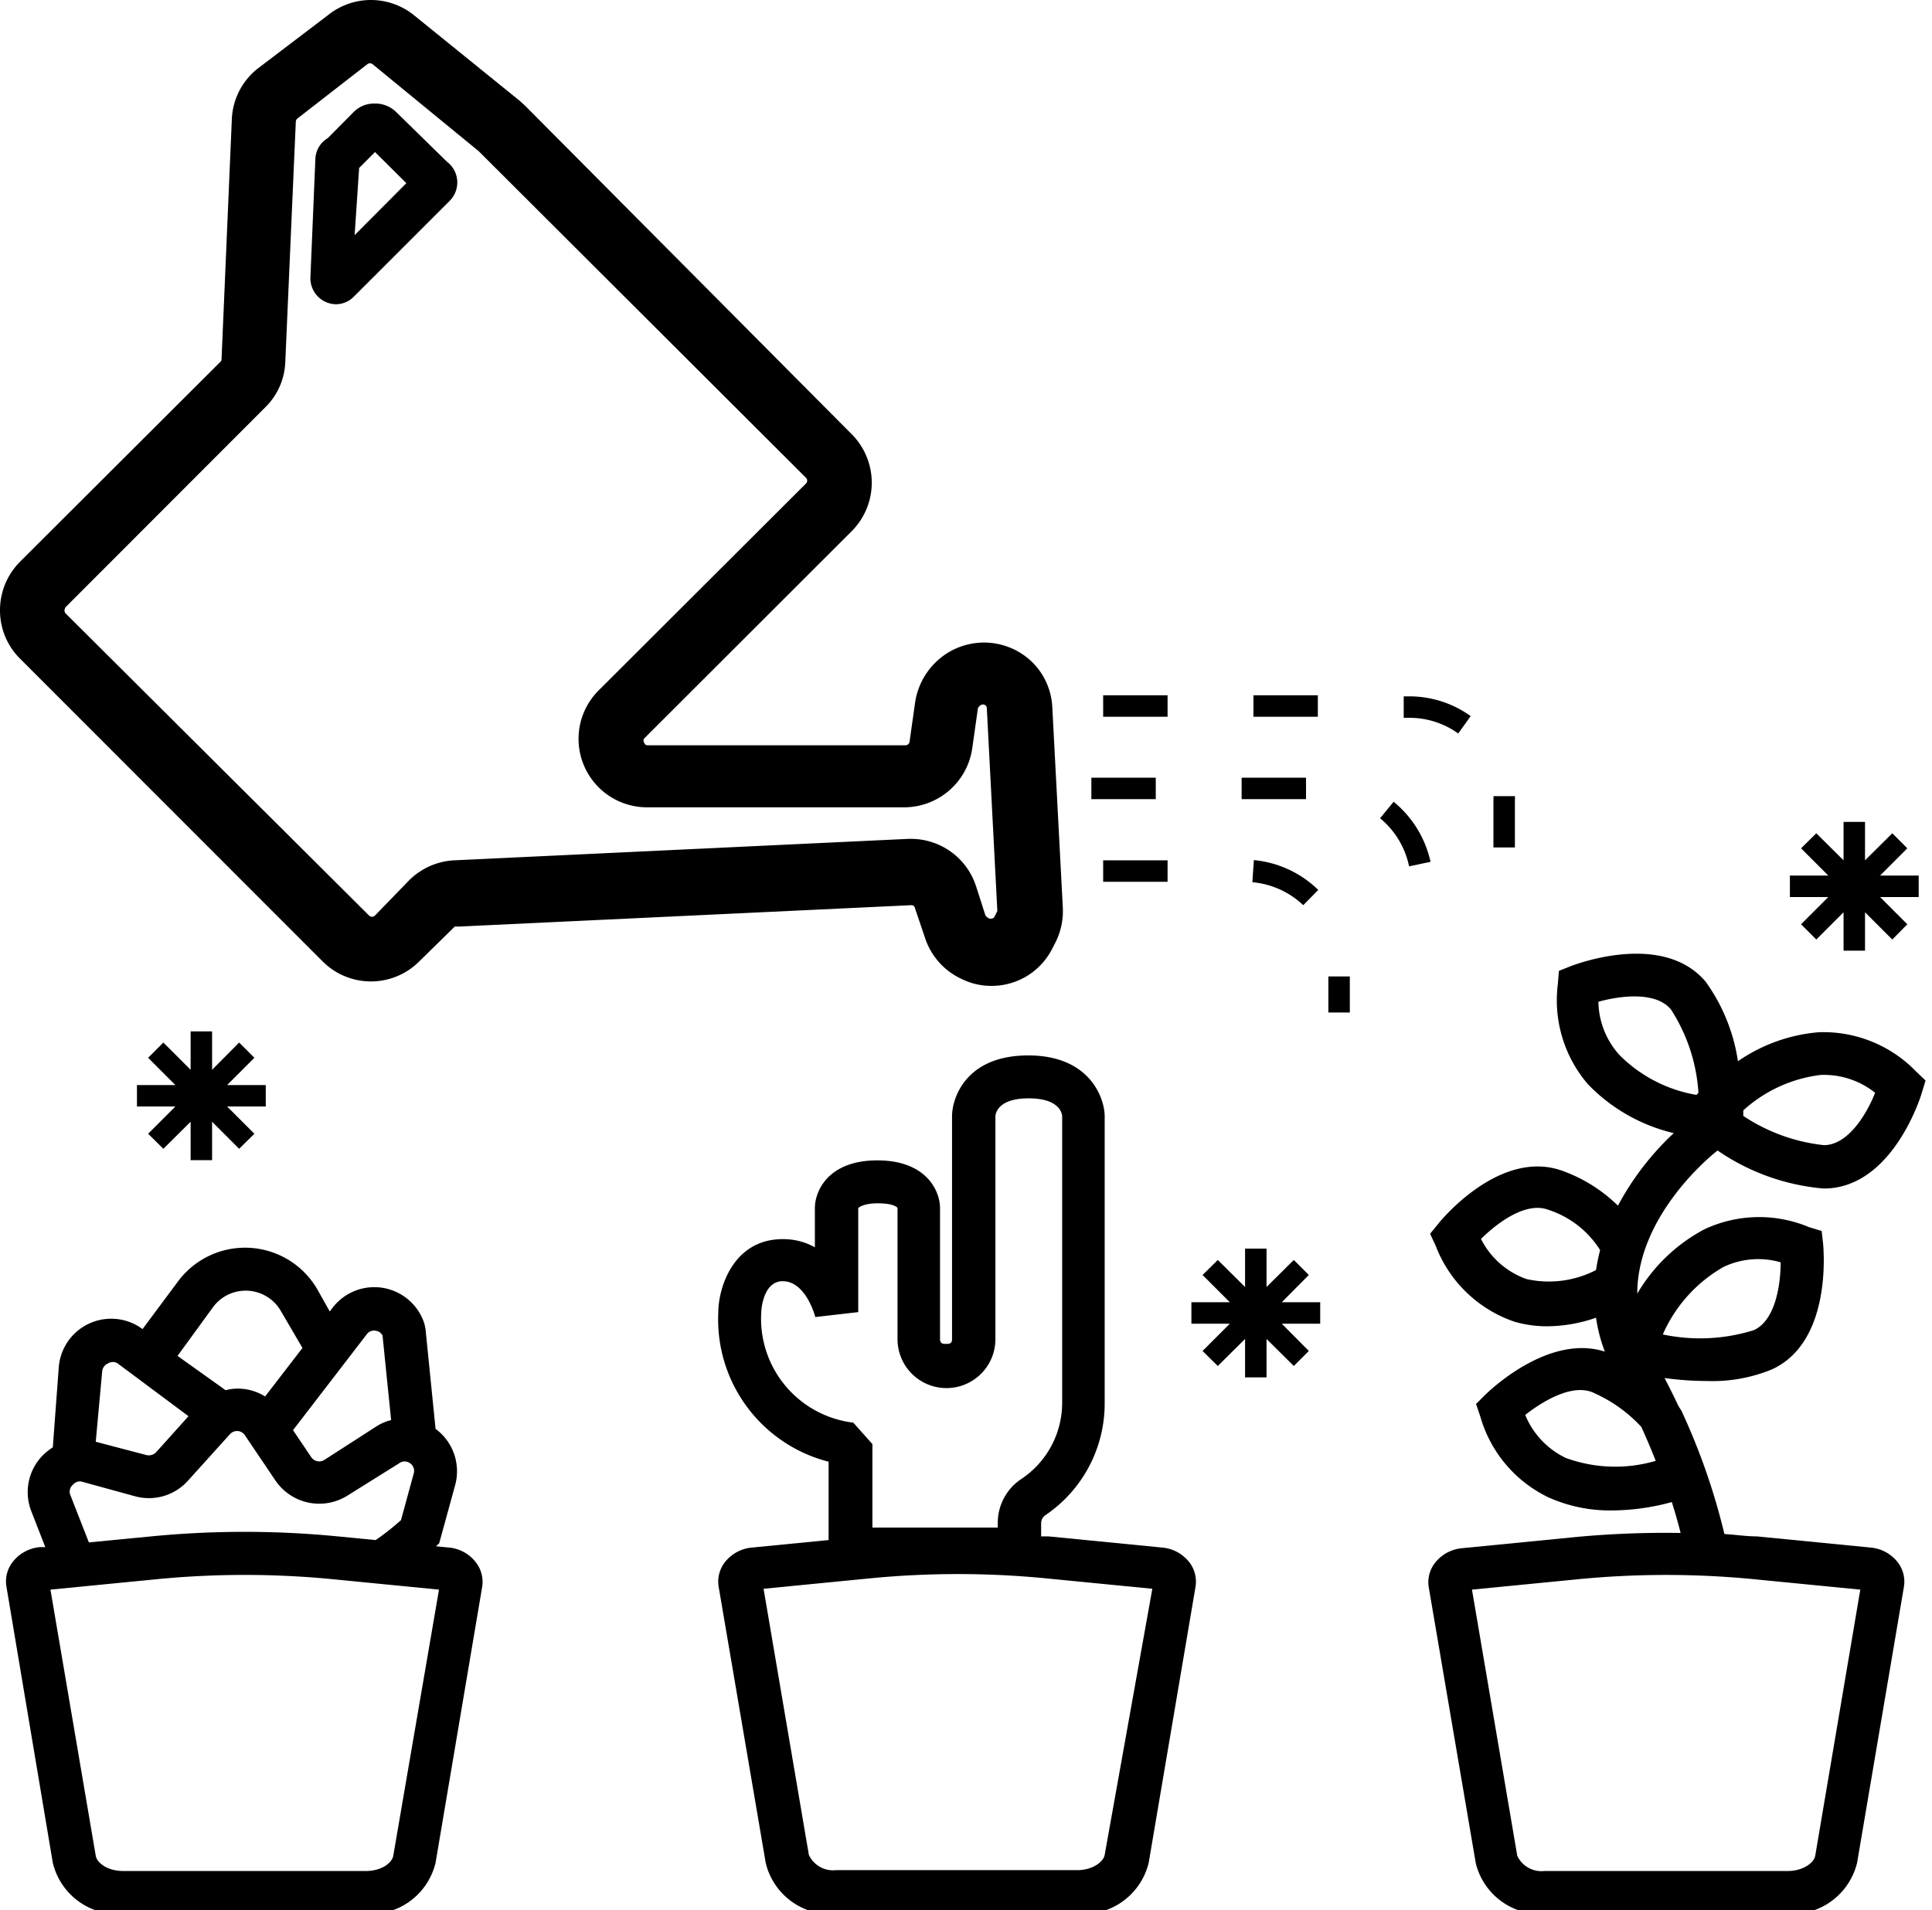 <svg xmlns="http://www.w3.org/2000/svg" data-name="Layer 6" width="90" height="89" style=""><rect id="backgroundrect" width="100%" height="100%" x="0" y="0" fill="none" stroke="none" class="" style=""/><defs><style>.be6317c4-6f27-486e-81da-43c25706b0d2{fill:none;}</style></defs><title>Daily Tasks Collection</title><g class="currentLayer" style=""><title>Layer 1</title><polygon class="be6317c4-6f27-486e-81da-43c25706b0d2" points="17.5,7.095 16.76,7.835 16.73,7.865 16.55,10.965 18.96,8.545 17.5,7.095 " id="svg_1"/><path class="be6317c4-6f27-486e-81da-43c25706b0d2" d="M17.15,42.665 a0.19,0.19 0 0 0 0.26,0 l1.64,-1.64 a3.2,3.2 0 0 1 2.1,-0.93 l21.15,-1 H42.46 a3.19,3.19 0 0 1 3,2.18 l0.47,1.42 a0.21,0.21 0 0 0 0.1,0.11 a0.23,0.23 0 0 0 0.31,0 l0.15,-0.3 l-0.48,-9.43 a0.17,0.17 0 0 0 -0.05,-0.12 a0.19,0.19 0 0 0 -0.26,0 c-0.09,0.08 -0.11,0.12 -0.11,0.16 l-0.26,1.84 a3.21,3.21 0 0 1 -3.16,2.74 h-12 A3.19,3.19 0 0 1 27.88,32.175 l9.67,-9.67 a0.19,0.19 0 0 0 0,-0.26 L22.32,7.045 L17.37,2.985 a0.2,0.2 0 0 0 -0.23,0 l-3.27,2.54 a0.21,0.21 0 0 0 -0.07,0.14 l-0.49,11.2 a3.11,3.11 0 0 1 -0.93,2.11 L3.05,28.315 a0.21,0.21 0 0 0 0,0.26 zM14.76,7.395 a1.18,1.18 0 0 1 0.58,-1 l1.19,-1.2 a1.33,1.33 0 0 1 1,-0.41 a1.38,1.38 0 0 1 1,0.4 l2.37,2.35 a1.21,1.21 0 0 1 0.13,1.82 L16.46,13.855 a1.18,1.18 0 0 1 -0.85,0.36 A1.21,1.21 0 0 1 14.46,12.935 z" id="svg_2"/><path class="be6317c4-6f27-486e-81da-43c25706b0d2" d="M74.46,46.675 A3.77,3.77 0 0 0 75.46,49.175 a6.62,6.62 0 0 0 3.64,1.83 l0.09,-0.1 a8.09,8.09 0 0 0 -1.28,-3.88 C77.17,46.175 75.51,46.395 74.46,46.675 z" id="svg_3"/><path class="be6317c4-6f27-486e-81da-43c25706b0d2" d="M74.34,64.925 c-1,-0.5 -2.42,0.37 -3.25,1 a3.84,3.84 0 0 0 1.88,2 a6.7,6.7 0 0 0 4.2,0.14 c-0.2,-0.51 -0.42,-1 -0.67,-1.58 A6.7,6.7 0 0 0 74.34,64.925 z" id="svg_4"/><path class="be6317c4-6f27-486e-81da-43c25706b0d2" d="M73.55,73.575 l-5,0.49 l2.11,12.4 a1.24,1.24 0 0 0 1.26,0.71 H83.27 c0.68,0 1.21,-0.37 1.27,-0.71 l2.1,-12.4 l-5,-0.49 A42.26,42.26 0 0 0 73.55,73.575 z" id="svg_5"/><path class="be6317c4-6f27-486e-81da-43c25706b0d2" d="M81.7,61.975 c1,-0.46 1.25,-2.11 1.25,-3.16 a3.75,3.75 0 0 0 -2.67,0.22 A6.73,6.73 0 0 0 77.46,62.175 A8.36,8.36 0 0 0 81.7,61.975 z" id="svg_6"/><path class="be6317c4-6f27-486e-81da-43c25706b0d2" d="M11.21,64.725 a2.39,2.39 0 0 1 1.12,0.36 l1.74,-2.26 l-1,-1.71 a1.89,1.89 0 0 0 -3.16,-0.2 L8.27,63.175 L10.46,64.795 A2.15,2.15 0 0 1 11.21,64.725 z" id="svg_7"/><path class="be6317c4-6f27-486e-81da-43c25706b0d2" d="M4.18,71.875 l3,-0.29 a44.7,44.7 0 0 1 8.5,0 l1.86,0.18 a10.91,10.91 0 0 0 1.18,-0.93 l0.59,-2.16 a0.43,0.43 0 0 0 -0.17,-0.49 a0.42,0.42 0 0 0 -0.5,0 l-2.4,1.54 a2.47,2.47 0 0 1 -3.36,-0.68 L11.46,66.915 a0.45,0.45 0 0 0 -0.34,-0.2 a0.45,0.45 0 0 0 -0.36,0.15 L8.76,69.025 a2.44,2.44 0 0 1 -2.47,0.73 l-2.44,-0.67 a0.41,0.41 0 0 0 -0.45,0.13 a0.42,0.42 0 0 0 -0.08,0.46 z" id="svg_8"/><path class="be6317c4-6f27-486e-81da-43c25706b0d2" d="M7.28,67.685 l1.5,-1.67 L5.46,63.555 a0.42,0.42 0 0 0 -0.45,0 a0.45,0.45 0 0 0 -0.27,0.37 L4.46,67.175 l2.35,0.65 A0.47,0.47 0 0 0 7.28,67.685 z" id="svg_9"/><path class="be6317c4-6f27-486e-81da-43c25706b0d2" d="M14.46,67.915 a0.45,0.45 0 0 0 0.62,0.12 l2.39,-1.54 a2.33,2.33 0 0 1 0.71,-0.31 l-0.4,-3.94 a0.41,0.41 0 0 0 -0.31,-0.22 a0.41,0.41 0 0 0 -0.43,0.17 l-3.43,4.46 z" id="svg_10"/><path class="be6317c4-6f27-486e-81da-43c25706b0d2" d="M40.64,67.285 V71.175 H46.46 v-0.22 a2.45,2.45 0 0 1 1.09,-2 A4.27,4.27 0 0 0 49.46,65.345 V52.005 c0,-0.17 -0.16,-0.83 -1.56,-0.83 s-1.54,0.66 -1.55,0.86 V62.395 a2.28,2.28 0 0 1 -4.56,0 V56.285 s-0.28,-0.22 -0.92,-0.22 s-0.91,0.22 -0.91,0.22 V61.175 l-2,0.23 s-0.43,-1.67 -1.52,-1.67 c-0.91,0 -1,1.33 -1,1.48 a4.88,4.88 0 0 0 4.25,5.08 z" id="svg_11"/><path class="be6317c4-6f27-486e-81da-43c25706b0d2" d="M7.34,73.575 l-5,0.49 L4.46,86.465 c0.06,0.34 0.56,0.71 1.27,0.71 H17.05 c0.71,0 1.21,-0.37 1.27,-0.71 L20.46,74.065 l-5,-0.49 A42.16,42.16 0 0 0 7.34,73.575 z" id="svg_12"/><path class="be6317c4-6f27-486e-81da-43c25706b0d2" d="M40.55,73.575 l-5,0.49 l2.11,12.4 a1.24,1.24 0 0 0 1.26,0.71 H50.27 c0.68,0 1.21,-0.37 1.27,-0.71 l2.1,-12.4 l-5,-0.49 A42.26,42.26 0 0 0 40.55,73.575 z" id="svg_13"/><path class="be6317c4-6f27-486e-81da-43c25706b0d2" d="M72.12,56.405 c-1,-0.39 -2.38,0.62 -3.13,1.36 a3.79,3.79 0 0 0 2.12,1.87 A4.79,4.79 0 0 0 74.35,59.175 a9,9 0 0 1 0.19,-0.93 A4.48,4.48 0 0 0 72.12,56.405 z" id="svg_14"/><path class="be6317c4-6f27-486e-81da-43c25706b0d2" d="M81.24,51.735 c0,0.1 0,0.19 0,0.26 a8.4,8.4 0 0 0 3.75,1.36 c1.11,0 2,-1.47 2.38,-2.44 a3.82,3.82 0 0 0 -2.54,-0.83 A6.52,6.52 0 0 0 81.24,51.735 z" id="svg_15"/><path d="M15.03,44.795 a3.18,3.18 0 0 0 4.5,0 L21.18,43.175 a0.17,0.17 0 0 1 0.12,0 l21.14,-1 c0.12,0 0.16,0.05 0.18,0.13 l0.48,1.42 a3.2,3.2 0 0 0 1.66,1.87 a3.12,3.12 0 0 0 1.42,0.34 a3.16,3.16 0 0 0 2.85,-1.76 l0.15,-0.29 a3.25,3.25 0 0 0 0.33,-1.6 l-0.49,-9.34 a3.17,3.17 0 0 0 -0.93,-2.09 a3.22,3.22 0 0 0 -4.56,0.06 a3.29,3.29 0 0 0 -0.9,1.81 l-0.26,1.84 a0.19,0.19 0 0 1 -0.19,0.16 h-12 a0.16,0.16 0 0 1 -0.17,-0.12 a0.17,0.17 0 0 1 0,-0.2 l9.67,-9.66 a3.2,3.2 0 0 0 0,-4.51 L24.46,4.925 l-0.24,-0.22 l-4.94,-4 a3.19,3.19 0 0 0 -4,0 L12.03,3.175 a3.17,3.17 0 0 0 -1.23,2.37 l-0.48,11.2 a0.17,0.17 0 0 1 -0.06,0.12 L0.93,26.175 a3.2,3.2 0 0 0 -0.93,2.26 a3.16,3.16 0 0 0 0.93,2.25 zm-12,-16.48 l9.33,-9.34 a3.11,3.11 0 0 0 0.93,-2.11 l0.49,-11.2 a0.21,0.21 0 0 1 0.07,-0.14 l3.27,-2.54 a0.2,0.2 0 0 1 0.23,0 l4.95,4.06 L37.55,22.265 a0.19,0.19 0 0 1 0,0.26 L27.88,32.175 a3.19,3.19 0 0 0 2.25,5.44 h12 a3.21,3.21 0 0 0 3.16,-2.74 l0.26,-1.84 s0,-0.08 0.11,-0.16 a0.19,0.19 0 0 1 0.26,0 a0.17,0.17 0 0 1 0.05,0.12 L46.46,42.445 l-0.15,0.3 a0.23,0.23 0 0 1 -0.31,0 a0.21,0.21 0 0 1 -0.1,-0.11 L45.46,41.265 a3.19,3.19 0 0 0 -3,-2.18 h-0.15 l-21.15,1 a3.2,3.2 0 0 0 -2.1,0.93 L17.46,42.665 a0.19,0.19 0 0 1 -0.26,0 L3.05,28.575 A0.21,0.21 0 0 1 3.05,28.315 z" id="svg_16" class=""/><path d="M15.64,14.175 a1.18,1.18 0 0 0 0.85,-0.36 l4.46,-4.46 a1.21,1.21 0 0 0 -0.13,-1.82 L18.46,5.225 a1.38,1.38 0 0 0 -1,-0.4 a1.33,1.33 0 0 0 -1,0.41 l-1.19,1.2 a1.18,1.18 0 0 0 -0.58,1 L14.46,12.935 A1.21,1.21 0 0 0 15.64,14.175 zm1.09,-6.35 l0,0 l0.74,-0.74 l1.46,1.45 l-2.41,2.42 z" id="svg_17" class=""/><rect x="61.88" y="45.495" width="1" height="1.68" id="svg_18" class=""/><path d="M58.34,41.105 A3.94,3.94 0 0 1 60.71,42.175 l0.7,-0.71 a4.94,4.94 0 0 0 -3,-1.39 z" id="svg_19" class=""/><rect x="51.39" y="40.085" width="3" height="1" id="svg_20" class=""/><path d="M64.92,37.355 l-0.63,0.77 a3.93,3.93 0 0 1 1.35,2.24 l1,-0.21 A5,5 0 0 0 64.92,37.355 z" id="svg_21" class=""/><rect x="57.84" y="36.235" width="3" height="1" id="svg_22" class=""/><rect x="50.84" y="36.235" width="3" height="1" id="svg_23" class=""/><rect x="51.39" y="32.395" width="3" height="1" id="svg_24" class=""/><path d="M67.93,34.175 l0.58,-0.81 a4.9,4.9 0 0 0 -2.86,-0.92 h-0.26 v1 h0.26 A3.89,3.89 0 0 1 67.93,34.175 z" id="svg_25" class=""/><rect x="58.39" y="32.395" width="3" height="1" id="svg_26" class=""/><path d="M69.57,39.485 h1 V37.325 a1.69,1.69 0 0 0 0,-0.23 l-1,0 a1,1 0 0 1 0,0.18 z" id="svg_27" class=""/><path d="M84.72,48.095 a7.75,7.75 0 0 0 -3.76,1.35 A8.48,8.48 0 0 0 79.46,45.745 c-2,-2.38 -6.09,-0.8 -6.26,-0.74 l-0.58,0.23 l-0.05,0.62 a6,6 0 0 0 1.4,4.66 a8.14,8.14 0 0 0 4,2.28 A13,13 0 0 0 75.37,56.175 a7.14,7.14 0 0 0 -2.55,-1.61 c-2.92,-1.09 -5.69,2.29 -5.81,2.44 l-0.39,0.48 l0.26,0.56 a6,6 0 0 0 3.68,3.54 a5.41,5.41 0 0 0 1.52,0.21 a7,7 0 0 0 2.27,-0.4 a7.22,7.22 0 0 0 0.41,1.58 c-2.65,-0.85 -5.43,1.88 -5.56,2 l-0.44,0.44 l0.2,0.59 a6,6 0 0 0 3.17,3.76 a7,7 0 0 0 3,0.61 a10.7,10.7 0 0 0 2.75,-0.39 c0.17,0.54 0.3,1 0.41,1.44 a44.32,44.32 0 0 0 -4.89,0.19 l-5.29,0.52 a1.8,1.8 0 0 0 -1.26,0.68 a1.47,1.47 0 0 0 -0.29,1.16 l2.19,12.85 A3.11,3.11 0 0 0 71.94,89.175 H83.27 a3.13,3.13 0 0 0 3.24,-2.38 l2.18,-12.85 a1.48,1.48 0 0 0 -0.29,-1.16 a1.8,1.8 0 0 0 -1.26,-0.68 l-5.29,-0.52 c-0.5,0 -1,-0.08 -1.52,-0.11 a30.53,30.53 0 0 0 -2,-5.74 h0 l-0.15,-0.24 c-0.2,-0.43 -0.41,-0.85 -0.64,-1.29 a14.4,14.4 0 0 0 2,0.14 a7.25,7.25 0 0 0 3,-0.54 c2.83,-1.29 2.4,-5.65 2.39,-5.83 l-0.07,-0.62 L84.27,57.175 a6,6 0 0 0 -4.87,0.1 a7.93,7.93 0 0 0 -3.13,3 c0,-3.33 2.89,-6 3.74,-6.67 a10.25,10.25 0 0 0 4.92,1.77 h0.12 c3.11,-0.08 4.42,-4.26 4.47,-4.44 l0.18,-0.59 l-0.45,-0.43 A6,6 0 0 0 84.72,48.095 zM74.35,59.175 a4.79,4.79 0 0 1 -3.24,0.42 a3.79,3.79 0 0 1 -2.12,-1.87 c0.75,-0.74 2.08,-1.75 3.13,-1.36 a4.48,4.48 0 0 1 2.42,1.88 A9,9 0 0 0 74.35,59.175 zM81.66,73.575 l5,0.49 l-2.1,12.4 c-0.06,0.34 -0.59,0.71 -1.27,0.71 H71.94 a1.24,1.24 0 0 1 -1.26,-0.71 l-2.11,-12.4 l5,-0.49 A42.26,42.26 0 0 1 81.66,73.575 zM80.28,59.035 a3.75,3.75 0 0 1 2.67,-0.22 c0,1 -0.23,2.7 -1.25,3.16 A8.36,8.36 0 0 1 77.46,62.175 A6.73,6.73 0 0 1 80.28,59.035 zM76.46,66.485 c0.25,0.55 0.47,1.07 0.67,1.58 a6.7,6.7 0 0 1 -4.2,-0.14 a3.84,3.84 0 0 1 -1.88,-2 c0.83,-0.65 2.26,-1.52 3.25,-1 A6.7,6.7 0 0 1 76.46,66.485 zm2.57,-15.47 A6.62,6.62 0 0 1 75.46,49.175 A3.77,3.77 0 0 1 74.46,46.675 c1,-0.28 2.67,-0.5 3.38,0.36 a8.09,8.09 0 0 1 1.28,3.88 zm5.93,2.34 a8.4,8.4 0 0 1 -3.75,-1.36 c0,-0.07 0,-0.16 0,-0.26 a6.52,6.52 0 0 1 3.6,-1.65 a3.82,3.82 0 0 1 2.54,0.83 C86.97,51.885 86.11,53.325 85,53.355 z" id="svg_28" class=""/><path d="M54.14,72.105 l-5.29,-0.52 l-0.35,0 v-0.61 a0.46,0.46 0 0 1 0.2,-0.38 A6.28,6.28 0 0 0 51.46,65.345 V52.005 c0,-0.78 -0.64,-2.83 -3.56,-2.83 s-3.55,2 -3.55,2.83 V62.395 c0,0.22 -0.14,0.22 -0.28,0.22 s-0.27,0 -0.28,-0.22 V56.285 c0,-0.77 -0.61,-2.22 -2.92,-2.22 s-2.91,1.45 -2.91,2.22 v1.83 a3,3 0 0 0 -1.5,-0.38 c-2.28,0 -3,2.23 -3,3.44 a6.84,6.84 0 0 0 5.14,6.93 v3.65 l-3.57,0.35 a1.8,1.8 0 0 0 -1.26,0.68 a1.47,1.47 0 0 0 -0.29,1.16 l2.19,12.85 A3.11,3.11 0 0 0 38.94,89.175 H50.27 a3.13,3.13 0 0 0 3.24,-2.38 l2.18,-12.85 a1.48,1.48 0 0 0 -0.29,-1.16 A1.8,1.8 0 0 0 54.14,72.105 zM35.46,61.175 c0,-0.15 0.09,-1.48 1,-1.48 c1.09,0 1.52,1.66 1.52,1.67 l2,-0.23 V56.285 s0.21,-0.22 0.91,-0.22 s0.9,0.17 0.92,0.22 v6.11 a2.28,2.28 0 0 0 4.56,0 V52.035 c0,-0.2 0.16,-0.86 1.55,-0.86 s1.55,0.66 1.56,0.83 V65.345 a4.27,4.27 0 0 1 -1.91,3.57 a2.45,2.45 0 0 0 -1.09,2 V71.175 H40.64 V67.285 l-0.89,-1 A4.88,4.88 0 0 1 35.46,61.175 zm16,25.25 c-0.06,0.34 -0.59,0.71 -1.27,0.71 H38.94 a1.24,1.24 0 0 1 -1.26,-0.71 l-2.11,-12.4 l5,-0.49 a42.26,42.26 0 0 1 8.11,0 l5,0.49 z" id="svg_29" class=""/><polygon points="60.97,59.405 60.27,58.705 59,59.965 59,58.175 58,58.175 58,59.965 56.73,58.705 56.02,59.405 57.29,60.675 55.5,60.675 55.5,61.675 57.29,61.675 56.02,62.945 56.73,63.645 58,62.385 58,64.175 59,64.175 59,62.385 60.27,63.645 60.97,62.945 59.71,61.675 61.5,61.675 61.5,60.675 59.71,60.675 60.97,59.405 " id="svg_30" class=""/><polygon points="12.38,50.555 10.58,50.555 11.85,49.285 11.14,48.575 9.88,49.845 9.88,48.055 8.88,48.055 8.88,49.845 7.61,48.575 6.9,49.285 8.17,50.555 6.38,50.555 6.38,51.555 8.17,51.555 6.9,52.825 7.61,53.525 8.88,52.265 8.88,54.055 9.88,54.055 9.88,52.265 11.14,53.525 11.85,52.825 10.58,51.555 12.38,51.555 12.38,50.555 " id="svg_31" class=""/><polygon points="83.9,43.065 84.61,43.775 85.88,42.505 85.88,44.295 86.88,44.295 86.88,42.505 88.15,43.775 88.85,43.065 87.58,41.795 89.38,41.795 89.38,40.795 87.58,40.795 88.85,39.525 88.15,38.825 86.88,40.085 86.88,38.295 85.88,38.295 85.88,40.085 84.61,38.825 83.9,39.525 85.17,40.795 83.38,40.795 83.38,41.795 85.17,41.795 83.9,43.065 " id="svg_32" class=""/><path d="M20.92,72.105 l-0.61,-0.06 l0.15,-0.14 l0.74,-2.7 a2.45,2.45 0 0 0 -0.91,-2.63 h0 l-0.47,-4.67 l-0.05,-0.23 A2.45,2.45 0 0 0 15.46,60.975 l-0.1,0.13 l-0.56,-1 a3.89,3.89 0 0 0 -6.5,-0.41 l-1.66,2.23 a2.45,2.45 0 0 0 -3.9,1.75 L2.46,67.435 a2.75,2.75 0 0 0 -0.53,0.44 A2.44,2.44 0 0 0 1.46,70.415 l0.65,1.67 l-0.25,0 a1.8,1.8 0 0 0 -1.26,0.68 a1.47,1.47 0 0 0 -0.3,1.16 L2.46,86.795 A3.12,3.12 0 0 0 5.73,89.175 H17.05 a3.12,3.12 0 0 0 3.24,-2.38 L22.46,73.945 a1.48,1.48 0 0 0 -0.3,-1.16 A1.78,1.78 0 0 0 20.92,72.105 zM17.08,62.175 a0.41,0.41 0 0 1 0.43,-0.17 a0.41,0.41 0 0 1 0.31,0.22 l0.4,3.94 a2.33,2.33 0 0 0 -0.71,0.31 l-2.39,1.54 a0.45,0.45 0 0 1 -0.62,-0.12 l-0.85,-1.26 zm-7.15,-1.28 a1.89,1.89 0 0 1 3.16,0.2 l1,1.71 l-1.74,2.26 a2.39,2.39 0 0 0 -1.12,-0.36 a2.15,2.15 0 0 0 -0.72,0.07 L8.27,63.175 zm-5.17,3 a0.45,0.45 0 0 1 0.27,-0.37 a0.42,0.42 0 0 1 0.45,0 l3.3,2.46 l-1.5,1.67 a0.47,0.47 0 0 1 -0.46,0.14 L4.46,67.175 zM3.4,69.175 a0.41,0.41 0 0 1 0.45,-0.13 l2.44,0.67 a2.44,2.44 0 0 0 2.47,-0.73 l1.95,-2.16 a0.45,0.45 0 0 1 0.36,-0.15 a0.45,0.45 0 0 1 0.34,0.2 l1.43,2.12 a2.47,2.47 0 0 0 3.36,0.68 L18.6,68.175 a0.42,0.42 0 0 1 0.5,0 a0.43,0.43 0 0 1 0.17,0.49 l-0.59,2.16 a10.91,10.91 0 0 1 -1.18,0.93 l-1.86,-0.18 a44.7,44.7 0 0 0 -8.5,0 l-3,0.29 l-0.86,-2.2 A0.42,0.42 0 0 1 3.4,69.175 zM18.32,86.465 c-0.06,0.34 -0.56,0.71 -1.27,0.71 H5.73 c-0.71,0 -1.21,-0.37 -1.27,-0.71 L2.35,74.065 l5,-0.49 a42.16,42.16 0 0 1 8.1,0 l5,0.49 z" id="svg_33" class=""/></g></svg>